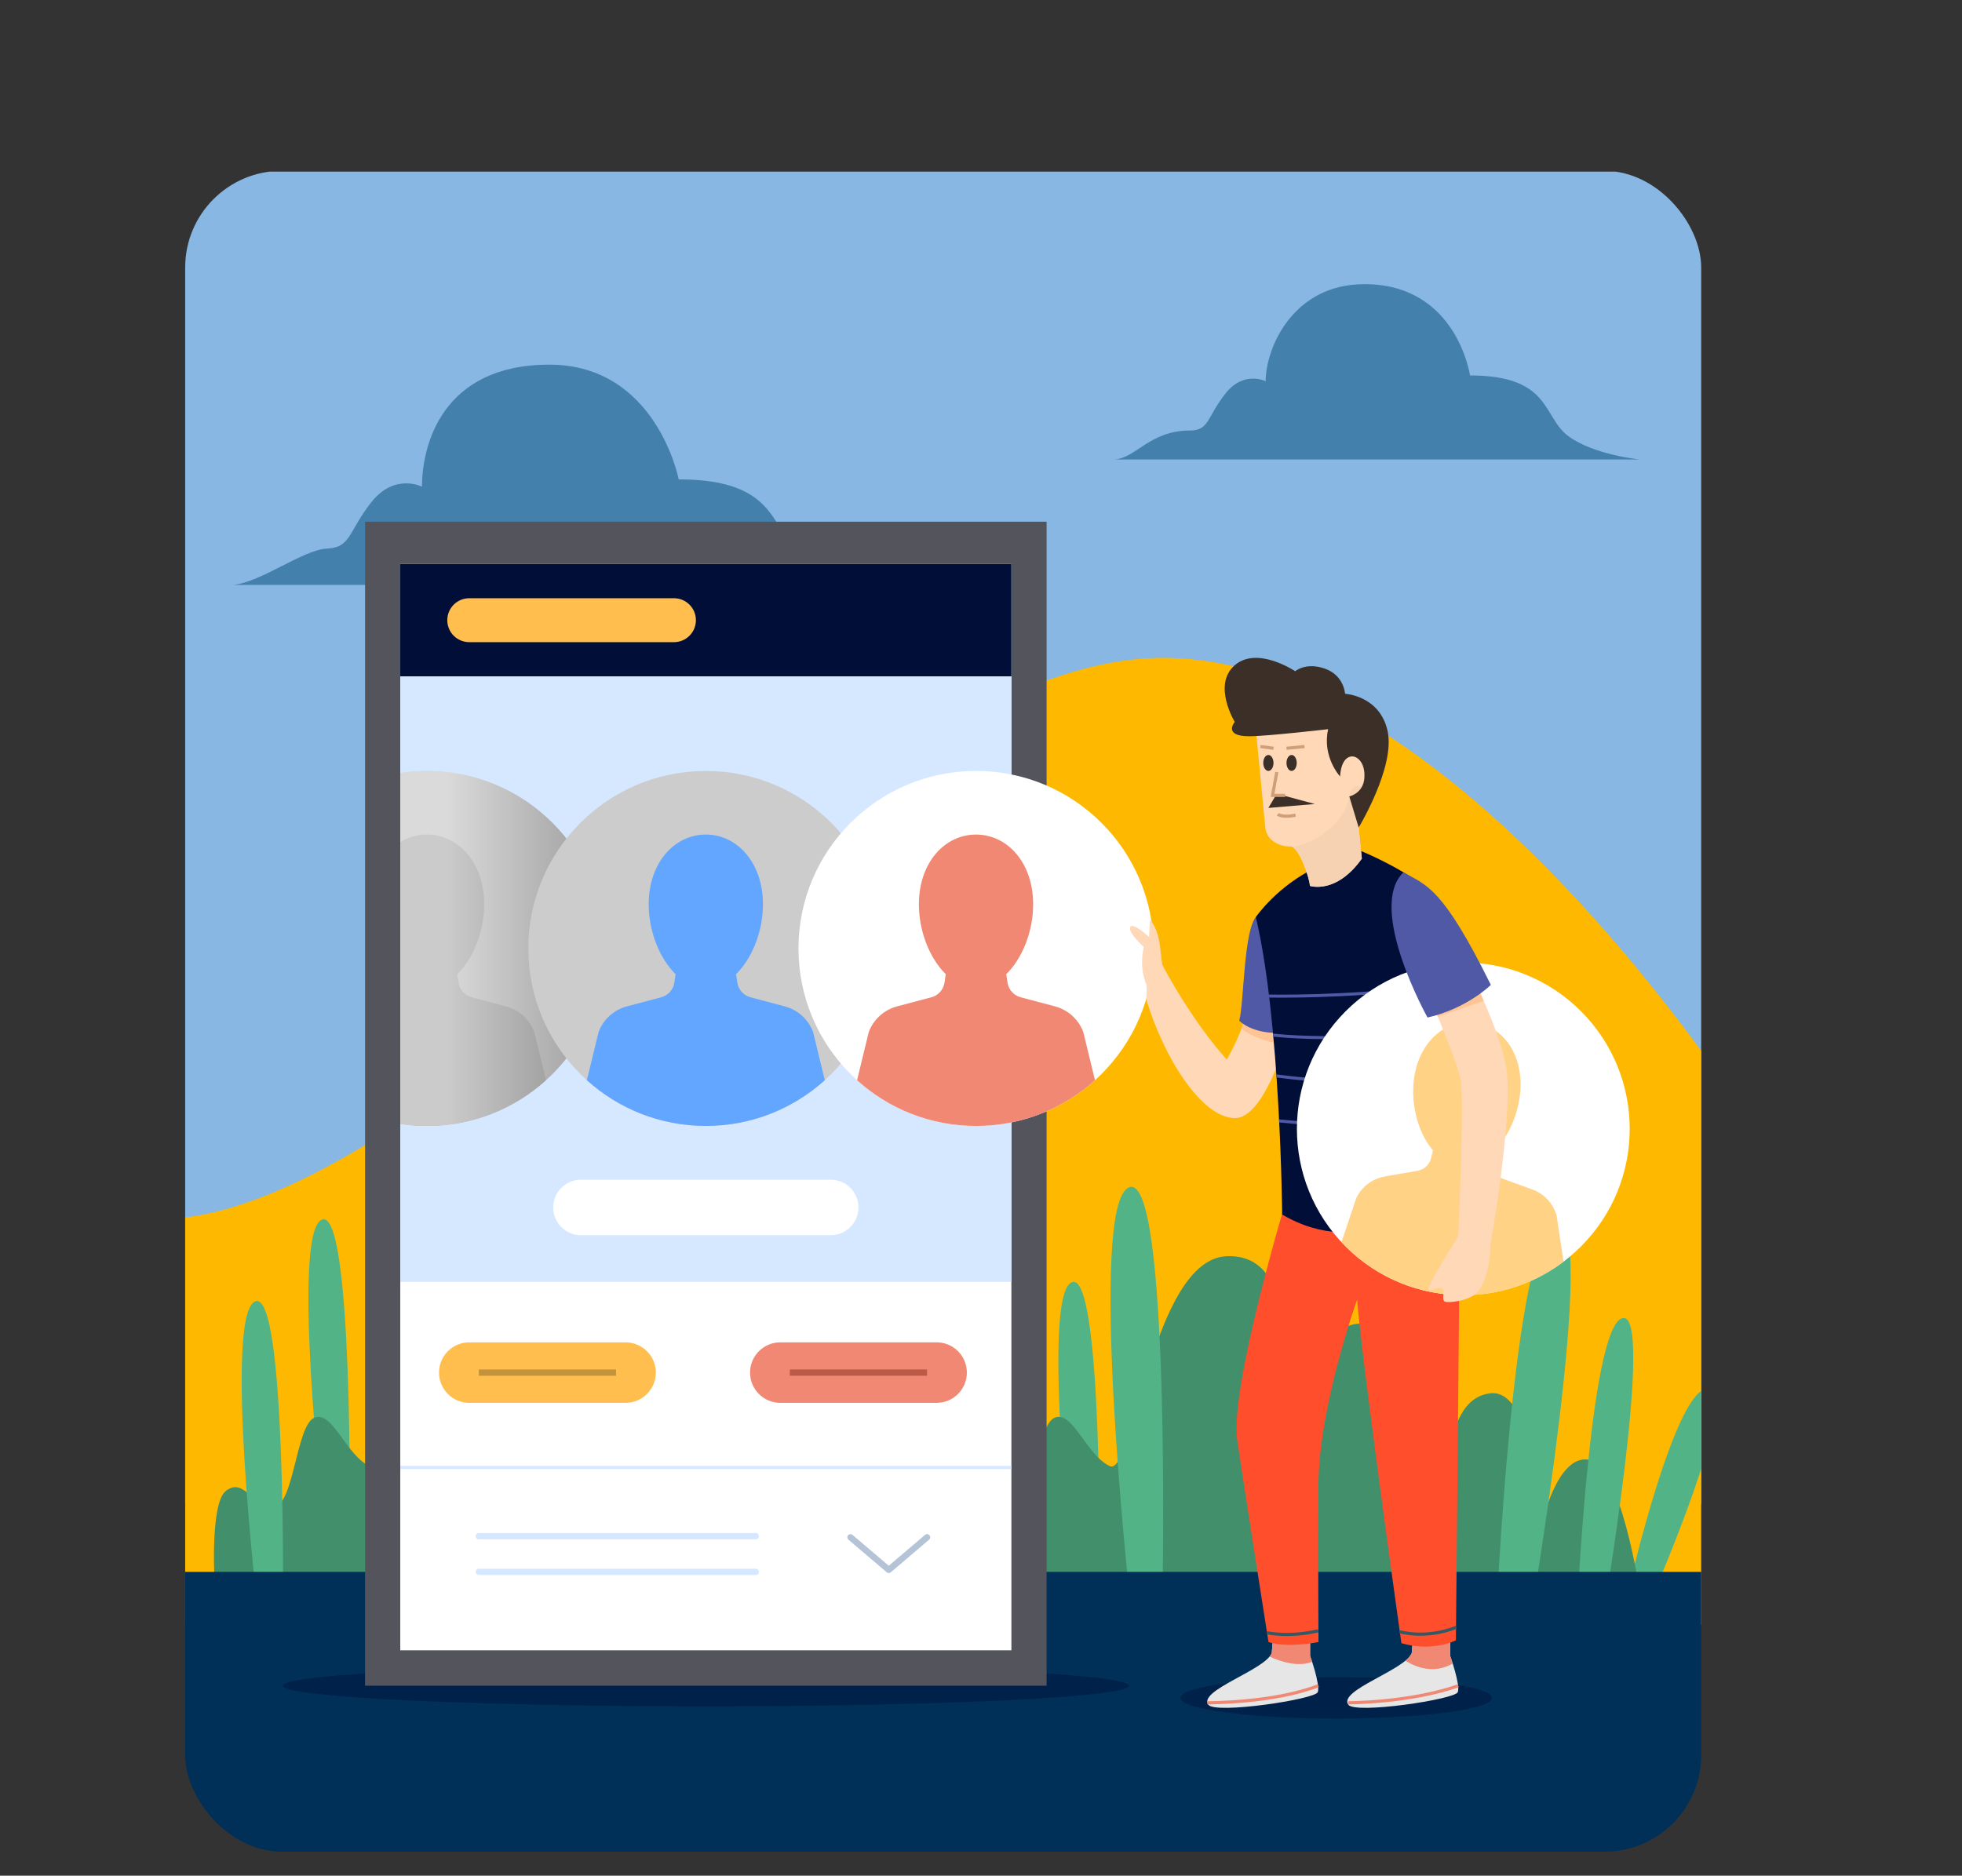 <?xml version="1.0" encoding="UTF-8"?>
<svg xmlns="http://www.w3.org/2000/svg" xmlns:xlink="http://www.w3.org/1999/xlink" viewBox="0 0 624.93 597.58">
  <rect x="0" y="0" width="624.93" height="597.58" fill="#333333" stroke="none"/>
  <defs>
    <style>
      .cls-1 {
        fill: #ffb800;
      }

      .cls-2 {
        fill: #428f6c;
      }

      .cls-3 {
        clip-path: url(#clippath-2);
      }

      .cls-3, .cls-4, .cls-5, .cls-6, .cls-7, .cls-8, .cls-9, .cls-10, .cls-11, .cls-12, .cls-13, .cls-14, .cls-15 {
        fill: none;
      }

      .cls-16 {
        fill: #fff;
      }

      .cls-17 {
        fill: #4380ac;
      }

      .cls-18 {
        fill: #ffd285;
      }

      .cls-19 {
        fill: #002f57;
      }

      .cls-20 {
        fill: #3b2f27;
      }

      .cls-21 {
        fill: url(#linear-gradient);
        mix-blend-mode: multiply;
        opacity: .37;
      }

      .cls-22 {
        fill: #54545c;
      }

      .cls-23 {
        fill: #52b387;
      }

      .cls-4, .cls-5, .cls-24, .cls-9, .cls-12, .cls-14, .cls-15 {
        stroke-miterlimit: 10;
      }

      .cls-4, .cls-7 {
        stroke: #d6e8ff;
      }

      .cls-5 {
        stroke: #ba5a47;
      }

      .cls-5, .cls-6, .cls-7, .cls-9 {
        stroke-width: 2px;
      }

      .cls-25 {
        fill: #ffbe4d;
      }

      .cls-26 {
        fill: #5059a6;
      }

      .cls-27 {
        opacity: .11;
      }

      .cls-28 {
        fill: #e6e6e6;
      }

      .cls-24 {
        stroke: #000e38;
      }

      .cls-24, .cls-29, .cls-30 {
        fill: #000e38;
      }

      .cls-31 {
        fill: #ff4e2b;
      }

      .cls-32 {
        fill: #ffd8b8;
      }

      .cls-33 {
        fill: #f7d2b2;
      }

      .cls-6 {
        stroke: #b4c3d6;
      }

      .cls-6, .cls-7 {
        stroke-linecap: round;
        stroke-linejoin: round;
      }

      .cls-29 {
        opacity: .39;
      }

      .cls-34 {
        fill: #63a6ff;
      }

      .cls-8 {
        isolation: isolate;
      }

      .cls-35 {
        fill: #87b7e2;
      }

      .cls-9 {
        stroke: #c4923b;
      }

      .cls-36 {
        fill: #adadad;
      }

      .cls-37 {
        fill: #ccc;
      }

      .cls-11 {
        clip-path: url(#clippath);
      }

      .cls-12 {
        stroke: #315a66;
      }

      .cls-38 {
        fill: #f08873;
      }

      .cls-13 {
        clip-path: url(#clippath-1);
      }

      .cls-39 {
        fill: #d6e8ff;
      }

      .cls-40 {
        fill: #ffc494;
      }

      .cls-14 {
        stroke: #cf9f78;
      }

      .cls-41 {
        fill: #c4c4c4;
      }

      .cls-15 {
        stroke: #f08873;
      }
    </style>
    <clipPath id="clippath">
      <rect class="cls-10" x="58.98" y="54.43" width="482.88" height="535.5" rx="30.79" ry="30.79"/>
    </clipPath>
    <clipPath id="clippath-1">
      <rect class="cls-10" x="58.98" y="54.68" width="482.88" height="535.5"/>
    </clipPath>
    <clipPath id="clippath-2">
      <rect class="cls-10" x="116.56" y="202.8" width="216.51" height="194.66" transform="translate(524.95 75.31) rotate(90)"/>
    </clipPath>
    <linearGradient id="linear-gradient" x1="97.34" y1="-16040.81" x2="217.74" y2="-16040.81" gradientTransform="translate(0 -15738.64) scale(1 -1)" gradientUnits="userSpaceOnUse">
      <stop offset=".37" stop-color="#fff"/>
      <stop offset="1" stop-color="#000"/>
    </linearGradient>
  </defs>
  <g class="cls-8">
    <g id="Layer_1" data-name="Layer 1">
      <g class="cls-11">
        <g class="cls-13">
          <rect class="cls-35" width="624.93" height="479.18"/>
          <path class="cls-1" d="m50.28,388.46c86.92,0,222.79-178.87,320-178.87s191.85,154.85,191.85,154.85v153.17H50.28v-129.16Z"/>
          <path class="cls-23" d="m519.09,504.86s14.72-63.58,25.11-62.45c10.39,1.13-17.58,65.48-17.58,65.48l-7.53-3.03Z"/>
          <path class="cls-23" d="m103.25,486.15s-10.77-93.39-.74-97.56c10.03-4.17,8.85,97.5,8.85,97.5l-8.11.06Z"/>
          <path class="cls-23" d="m342.12,506.07s-10.77-93.39-.74-97.56c10.03-4.17,8.85,97.5,8.85,97.5l-8.11.06Z"/>
          <path class="cls-2" d="m68.48,506.68h217.93s-5.91-39.92-16.15-41.63c-10.24-1.71-15.01,20.82-15.01,20.82,0,0-2.05-43.68-16.38-41.97-14.33,1.71-11.6,25.5-18.09,26.4-6.48.9-7.17-47.22-21.5-48.58-14.33-1.36-16.04,19.11-21.84,18.77-5.8-.34,1.36-41.29-22.52-40.27s-29.69,70.29-37.19,66.88c-7.51-3.41-11.94-18.09-17.74-15.36-5.8,2.73-6.48,29.35-13.31,28.32-6.82-1.02-9.21-9.21-14.67-5.12-5.46,4.09-3.53,31.73-3.53,31.73Z"/>
          <path class="cls-2" d="m304.28,506.68h217.93s-5.91-39.92-16.15-41.63c-10.24-1.71-15.01,20.82-15.01,20.82,0,0-2.05-43.68-16.38-41.97-14.33,1.71-11.6,25.5-18.09,26.4-6.48.9-7.17-47.22-21.5-48.58-14.33-1.36-16.04,19.11-21.84,18.77-5.8-.34,1.37-41.29-22.52-40.27-23.89,1.02-29.69,70.29-37.19,66.88-7.51-3.41-11.94-18.09-17.74-15.36-5.8,2.73-6.48,29.35-13.31,28.32-6.82-1.02-9.21-9.21-14.67-5.12-5.46,4.09-3.53,31.73-3.53,31.73Z"/>
          <path class="cls-23" d="m359.61,506.68s-13.24-123.01,0-128.4c13.24-5.39,10.68,128.4,10.68,128.4h-10.68Z"/>
          <path class="cls-23" d="m476.51,516.61s5.36-123.61,19.25-126.95c13.9-3.34-8.7,128.55-8.7,128.55l-10.55-1.6Z"/>
          <path class="cls-23" d="m502.16,516.4s4.07-93.92,14.63-96.46c10.56-2.54-6.61,97.68-6.61,97.68l-8.02-1.22Z"/>
          <path class="cls-23" d="m82,512.19s-10.77-93.39-.74-97.56c10.03-4.17,8.85,97.5,8.85,97.5l-8.11.06Z"/>
          <rect class="cls-19" x="50.28" y="500.79" width="500.26" height="96.8"/>
          <ellipse class="cls-29" cx="425.6" cy="540.93" rx="49.62" ry="6.57"/>
          <ellipse class="cls-29" cx="224.82" cy="537.06" rx="134.79" ry="6.57"/>
          <path class="cls-17" d="m73.73,186.35h210.37s-18.35-1.74-28.65-9.4c-10.3-7.66-6.76-24.22-39.27-24.22,0,0-7.08-36.55-41.21-36.55s-40.56,25.61-40.56,38.88c0,0-8.69-4.45-16.1,4.9-7.4,9.34-6.44,14.49-14.16,14.82s-21.73,11.27-30.42,11.59Z"/>
          <path class="cls-17" d="m354.84,146.38h167.44s-14.6-1.39-22.8-7.48-5.38-19.28-31.26-19.28c0,0-4.16-29.09-33.63-29.09-22.8,0-31.45,20.38-31.45,30.94,0,0-6.92-3.54-12.81,3.9s-5.12,11.79-11.27,11.79c-12.99,0-17.3,8.97-24.21,9.22Z"/>
          <rect class="cls-22" x="116.28" y="166.21" width="217.08" height="370.85"/>
          <rect class="cls-16" x="51.78" y="255.41" width="346.07" height="194.66" transform="translate(577.56 127.92) rotate(90)"/>
          <rect class="cls-39" x="110.48" y="196.71" width="228.69" height="194.66" transform="translate(518.87 69.23) rotate(90)"/>
          <rect class="cls-30" x="206.94" y="100.25" width="35.76" height="194.66" transform="translate(422.4 -27.23) rotate(90)"/>
          <g>
            <line class="cls-24" x1="139.82" y1="202.72" x2="150.92" y2="202.72"/>
            <line class="cls-24" x1="139.82" y1="199.29" x2="150.92" y2="199.29"/>
            <line class="cls-24" x1="139.82" y1="195.87" x2="150.92" y2="195.87"/>
            <line class="cls-24" x1="139.82" y1="192.45" x2="150.92" y2="192.45"/>
          </g>
          <g class="cls-3">
            <g>
              <g>
                <circle class="cls-41" cx="136.02" cy="302.17" r="56.55"/>
                <path class="cls-36" d="m136.02,358.72c14.58,0,27.86-5.52,37.89-14.57l-3.73-15.37c-1.51-4.01-4.87-7.05-9.01-8.15l-10.94-2.91c-2.2-.59-3.84-2.42-4.18-4.67l-.4-2.68c5.14-5.03,8.57-13.69,8.57-22.25,0-13.2-8.15-22.23-18.2-22.23s-18.2,9.03-18.2,22.23c0,8.56,3.42,17.21,8.57,22.25l-.4,2.68c-.34,2.25-1.98,4.09-4.18,4.67l-10.94,2.91c-4.14,1.1-7.5,4.14-9.01,8.15l-3.73,15.37c10.03,9.06,23.31,14.57,37.89,14.57Z"/>
              </g>
              <circle class="cls-21" cx="136.02" cy="302.17" r="56.55"/>
              <path class="cls-27" d="m175.31,261.52c-9.09,11.06-14.55,25.22-14.55,40.65s5.46,29.59,14.55,40.65c10.64-10.28,17.26-24.69,17.26-40.65s-6.62-30.37-17.26-40.65Z"/>
            </g>
          </g>
          <g>
            <g>
              <circle class="cls-37" cx="224.82" cy="302.17" r="56.55"/>
              <path class="cls-34" d="m224.82,358.72c14.58,0,27.86-5.52,37.89-14.57l-3.73-15.37c-1.51-4.01-4.87-7.05-9.01-8.15l-10.94-2.91c-2.2-.59-3.84-2.42-4.18-4.67l-.4-2.68c5.14-5.03,8.57-13.69,8.57-22.25,0-13.2-8.15-22.23-18.2-22.23s-18.2,9.03-18.2,22.23c0,8.56,3.42,17.21,8.57,22.25l-.4,2.68c-.34,2.25-1.98,4.09-4.18,4.67l-10.94,2.91c-4.14,1.1-7.5,4.14-9.01,8.15l-3.73,15.37c10.03,9.06,23.31,14.57,37.89,14.57Z"/>
            </g>
            <path class="cls-27" d="m261.47,259.12c-10.04,11.52-16.14,26.57-16.14,43.05s6.1,31.53,16.14,43.05c12.17-10.37,19.9-25.8,19.9-43.05s-7.73-32.68-19.9-43.05Z"/>
          </g>
          <path class="cls-16" d="m264.59,393.53h-79.54c-4.88,0-8.84-3.96-8.84-8.84h0c0-4.88,3.96-8.84,8.84-8.84h79.54c4.88,0,8.84,3.96,8.84,8.84h0c0,4.88-3.96,8.84-8.84,8.84Z"/>
          <g>
            <g>
              <path class="cls-25" d="m199.25,446.94h-49.78c-5.32,0-9.64-4.32-9.64-9.64h0c0-5.32,4.32-9.64,9.64-9.64h49.78c5.32,0,9.64,4.32,9.64,9.64h0c0,5.32-4.32,9.64-9.64,9.64Z"/>
              <line class="cls-9" x1="152.51" y1="437.3" x2="196.21" y2="437.3"/>
            </g>
            <g>
              <path class="cls-38" d="m298.32,446.94h-49.78c-5.32,0-9.64-4.32-9.64-9.64h0c0-5.32,4.32-9.64,9.64-9.64h49.78c5.32,0,9.64,4.32,9.64,9.64h0c0,5.32-4.32,9.64-9.64,9.64Z"/>
              <line class="cls-5" x1="251.58" y1="437.3" x2="295.28" y2="437.3"/>
            </g>
          </g>
          <line class="cls-4" x1="127.49" y1="467.53" x2="322.15" y2="467.53"/>
          <g>
            <line class="cls-7" x1="152.51" y1="489.42" x2="240.75" y2="489.42"/>
            <line class="cls-7" x1="152.51" y1="500.79" x2="240.75" y2="500.79"/>
            <polyline class="cls-6" points="295.28 489.77 283.09 500.15 270.89 489.77"/>
          </g>
          <path class="cls-25" d="m214.66,204.59h-65.19c-3.87,0-7-3.13-7-7h0c0-3.87,3.13-7,7-7h65.19c3.87,0,7,3.13,7,7h0c0,3.87-3.13,7-7,7Z"/>
          <g>
            <circle class="cls-16" cx="310.88" cy="302.17" r="56.55"/>
            <path class="cls-38" d="m310.88,358.72c14.58,0,27.86-5.52,37.89-14.57l-3.73-15.37c-1.51-4.01-4.87-7.05-9.01-8.15l-10.94-2.91c-2.2-.59-3.84-2.42-4.18-4.67l-.4-2.68c5.14-5.03,8.57-13.69,8.57-22.25,0-13.2-8.15-22.23-18.2-22.23s-18.2,9.03-18.2,22.23c0,8.56,3.42,17.21,8.57,22.25l-.4,2.68c-.34,2.25-1.98,4.09-4.18,4.67l-10.94,2.91c-4.14,1.1-7.5,4.14-9.01,8.15l-3.73,15.37c10.03,9.06,23.31,14.57,37.89,14.57Z"/>
          </g>
          <path class="cls-32" d="m366.65,317.19s-2.25-4.14-2.74-8.13c-.48-3.98.4-7.4.4-7.4,0,0-5.23-4.55-4.27-6.36s7.73,4.83,7.73,4.83l2.51,7.46-3.63,9.6Z"/>
          <g>
            <path class="cls-28" d="m417.29,520.18v7.33s3.32,9.29,2.44,11.6c-.88,2.31-32.71,7.06-34.87,4-3.26-4.61,18.18-11.06,20.21-16.48l.54-6.44h11.67Z"/>
            <path class="cls-28" d="m461.89,520.18v7.33s3.32,9.29,2.44,11.6c-.88,2.31-32.71,7.06-34.87,4-3.26-4.61,18.18-11.06,20.21-16.48l.54-6.44h11.67Z"/>
            <path class="cls-38" d="m405.62,520.18l-.54,6.44c-.14.38-.39.77-.71,1.16,3.41,1.56,9.06,3.46,13.57,1.66-.37-1.15-.65-1.94-.65-1.94v-7.33h-11.67Z"/>
            <path class="cls-38" d="m450.22,520.18l-.54,6.44c-.3.81-1.04,1.63-2.05,2.48,3.19,1.98,9.06,4.43,15.08.87-.45-1.44-.82-2.46-.82-2.46v-7.33h-11.67Z"/>
            <path class="cls-32" d="m366.25,293.05c4.04,4.35,3.19,13,4.18,14.81,10.77,19.77,20.34,29.71,20.34,29.71,5.15-9.14,5.95-14.29,5.95-14.29l14.92,1.45s-7.81,31.68-18.39,31.5c-10.58-.18-22.64-19.37-28.15-37.91l1.15-25.26Z"/>
            <path class="cls-40" d="m395.39,327.79c2.18,1.57,6.86,4.27,13.9,4.93,1.5-4.58,2.35-7.99,2.35-7.99l-14.92-1.45s-.25,1.57-1.33,4.51Z"/>
            <path class="cls-31" d="m410.24,380.44l54.85-2.17-1.36,144.34s-7.42,3.8-17.36.9c0,0-12.48-88.81-14.11-109.44,0,0-12.12,33.83-12.3,58.61-.18,24.78,0,50.47,0,50.47,0,0-9.77,1.99-15.92,0,0,0-7.42-47.03-9.95-64.21-2.53-17.18,16.14-78.5,16.14-78.5Z"/>
            <path class="cls-27" d="m407.26,390.64c7.04,4.34,28.31,15.66,57.57,15.09l.26-27.46-54.85,2.17s-1.21,3.98-2.98,10.2Z"/>
            <path class="cls-26" d="m399.99,292.17c-3.91,4.97-3.73,27.22-5.27,33.01,0,0,3.98,4.43,14.02,3.89,0,0-2.17-20.53-3.98-27.49-1.81-6.96-4.77-9.41-4.77-9.41Z"/>
            <path class="cls-27" d="m411.64,324.73l-3.42-.33c-.75-6.48-2.19-17.96-3.46-22.82-1.81-6.96-4.77-9.41-4.77-9.41l3.12,55.28c5.22-9.32,8.53-22.72,8.53-22.72Z"/>
            <path class="cls-30" d="m433.53,271.13s12.3,5.02,20.26,11.4c7.96,6.38,12.3,97,12.3,97-13.39,3.08-31.84,22.43-57.7,7.42,0,0-.5-61.68-8.39-94.78,0,0,6.94-10.13,19.78-16.1,9.68-4.5,13.75-4.94,13.75-4.94Z"/>
            <g>
              <path class="cls-26" d="m462.42,328.05c-.03-.32-.06-.64-.09-.96-13.29,1.89-36.17,4.28-56.85,2.21.03.33.06.65.09.98,20.71,2.04,43.55-.34,56.85-2.23Z"/>
              <path class="cls-26" d="m404.16,316.86c.04.32.08.64.12.97,10.34.12,32.18-.16,56.69-3.61-.04-.32-.08-.64-.11-.96-24.56,3.46-46.43,3.73-56.69,3.6Z"/>
              <path class="cls-26" d="m463.58,341.21c-.03-.33-.05-.65-.08-.98-22.34,5.58-45.91,3.56-56.96,2.07.02.33.05.66.07.98,11.19,1.5,34.67,3.47,56.98-2.07Z"/>
              <path class="cls-26" d="m464.58,354.56c-.02-.32-.05-.65-.07-.97-11.01,2.69-30.62,5.75-57.11,3.04.02.33.03.66.05.98,7.26.74,14.01,1.05,20.21,1.05,16.35,0,28.86-2.13,36.92-4.09Z"/>
            </g>
            <g>
              <circle class="cls-16" cx="466.09" cy="359.65" r="53" transform="translate(-117.8 434.91) rotate(-45)"/>
              <path class="cls-18" d="m461.45,412.45c13.61,1.2,26.47-2.87,36.57-10.5l-2.22-14.66c-1.08-3.87-3.97-6.98-7.75-8.35l-9.98-3.62c-2.01-.73-3.39-2.58-3.52-4.71l-.15-2.53c5.22-4.28,9.12-12.08,9.82-20.07,1.08-12.33-5.78-21.43-15.17-22.25s-17.73,6.94-18.81,19.27c-.7,7.99,1.79,16.35,6.18,21.47l-.59,2.47c-.5,2.07-2.18,3.65-4.28,4.02l-10.46,1.82c-3.96.69-7.34,3.25-9.08,6.87l-4.74,14.04c8.62,9.28,20.57,15.52,34.18,16.71Z"/>
            </g>
            <path class="cls-27" d="m444.28,311.35c3.68,6.6,15.82,28.67,16.78,33.85,1.13,6.12,1.59,53.76,1.59,53.76h7.26s4.51-46.68,3.7-56.34c-.57-6.86-9.73-25.31-15-35.44-5.02.71-9.83,2.13-14.33,4.16Z"/>
            <path class="cls-32" d="m456.59,320.57s7.24,17,8.59,23.06c1.36,6.06-.72,50.29-.72,50.29,0,0-9.32,14.74-9.5,16.46-.18,1.72,3.17-.63,4.34,0,1.18.63-.36,3.89.99,4.34,1.36.45,8.05-.36,10.31-3.08,2.26-2.71,3.98-7.87,4.07-14.65,0,0,6.87-38.53,5.34-55.08-.9-9.73-9.59-27.86-9.59-27.86l-13.84,6.51Z"/>
            <path class="cls-40" d="m470.43,314.06l-13.84,6.51s.56,1.31,1.39,3.33c2.25-.76,8.55-2.89,14.63-5.02-1.26-2.91-2.18-4.82-2.18-4.82Z"/>
            <path class="cls-32" d="m399.99,232.23s2.56,26.73,3.03,31.41c.47,4.68,5.38,6.17,8.02,6.04,2.65-.14,6.24,10.45,6.17,12.55,0,0,8.34,2.85,16.55-8.68l-1.02-9.9s6.51-15.33,5.09-23.2c-1.42-7.87-8.07-15.6-17.7-16.14-9.63-.54-20.15,7.94-20.15,7.94Z"/>
            <polygon class="cls-20" points="408.62 253.4 418.8 256.15 404 257.4 406.37 253.4 408.62 253.4"/>
            <path class="cls-33" d="m417.22,282.22s8.34,2.85,16.55-8.68l-1.02-9.9s2.19-5.16,3.75-11.02c-2.98-2.61-5.89-3.63-6.74,1.12-1.77,10-13.17,15.65-18.37,15.99,2.6.72,5.89,10.49,5.82,12.5Z"/>
            <path class="cls-20" d="m393.28,229.99s-7.19-11.8,0-18.04c7.19-6.24,19.26,1.9,19.26,1.9,0,0,3.39-2.98,9.5-.81,6.1,2.17,6.38,8,6.38,8,0,0,11.12.54,13.57,11.94,2.44,11.4-9.23,30.66-9.23,30.66l-2.98-9.9s4.43-.95,4.79-5.83c.36-4.88-2.22-7.01-3.98-6.92-1.76.09-3.48,1.85-3.75,6.38,0,0-5.79-6.2-3.8-15.06,0,0-19.48,2.26-25.14,2.26-8.5,0-4.61-4.57-4.61-4.57Z"/>
            <path class="cls-26" d="m447.03,277.92c7.39,4.21,12.36,4.57,27.83,35.86,0,0-7.51,7.51-20.17,10.4,0,0-19.48-34.92-7.66-46.26Z"/>
            <path class="cls-15" d="m429.47,542.5s19.69,0,35.01-5.43"/>
            <path class="cls-15" d="m384.58,542.5s21.01.12,35.3-5.43"/>
            <path class="cls-27" d="m414.08,523.92c3.32-.24,5.88-.76,5.88-.76,0,0-.18-25.69,0-50.47.18-24.78,12.3-58.61,12.3-58.61,0,0-15.95,30.1-19.82,52.32-3.33,19.12.5,49.44,1.63,57.52Z"/>
            <path class="cls-12" d="m445.86,519.86s8.19,2.47,17.92-1.39"/>
            <path class="cls-12" d="m403.57,520.18s6.85,1.59,16.31-.62"/>
            <polyline class="cls-14" points="406.69 245.97 405.32 253.4 409.35 253.4"/>
            <path class="cls-14" d="m406.99,259.41s1.41,1.21,5.66.3"/>
            <ellipse class="cls-20" cx="411.4" cy="243.07" rx="1.63" ry="2.54"/>
            <ellipse class="cls-20" cx="404" cy="243.07" rx="1.63" ry="2.54"/>
            <line class="cls-14" x1="409.77" y1="238.4" x2="415.5" y2="237.84"/>
            <line class="cls-14" x1="405.63" y1="238.4" x2="401.46" y2="237.84"/>
          </g>
        </g>
      </g>
    </g>
  </g>
</svg>